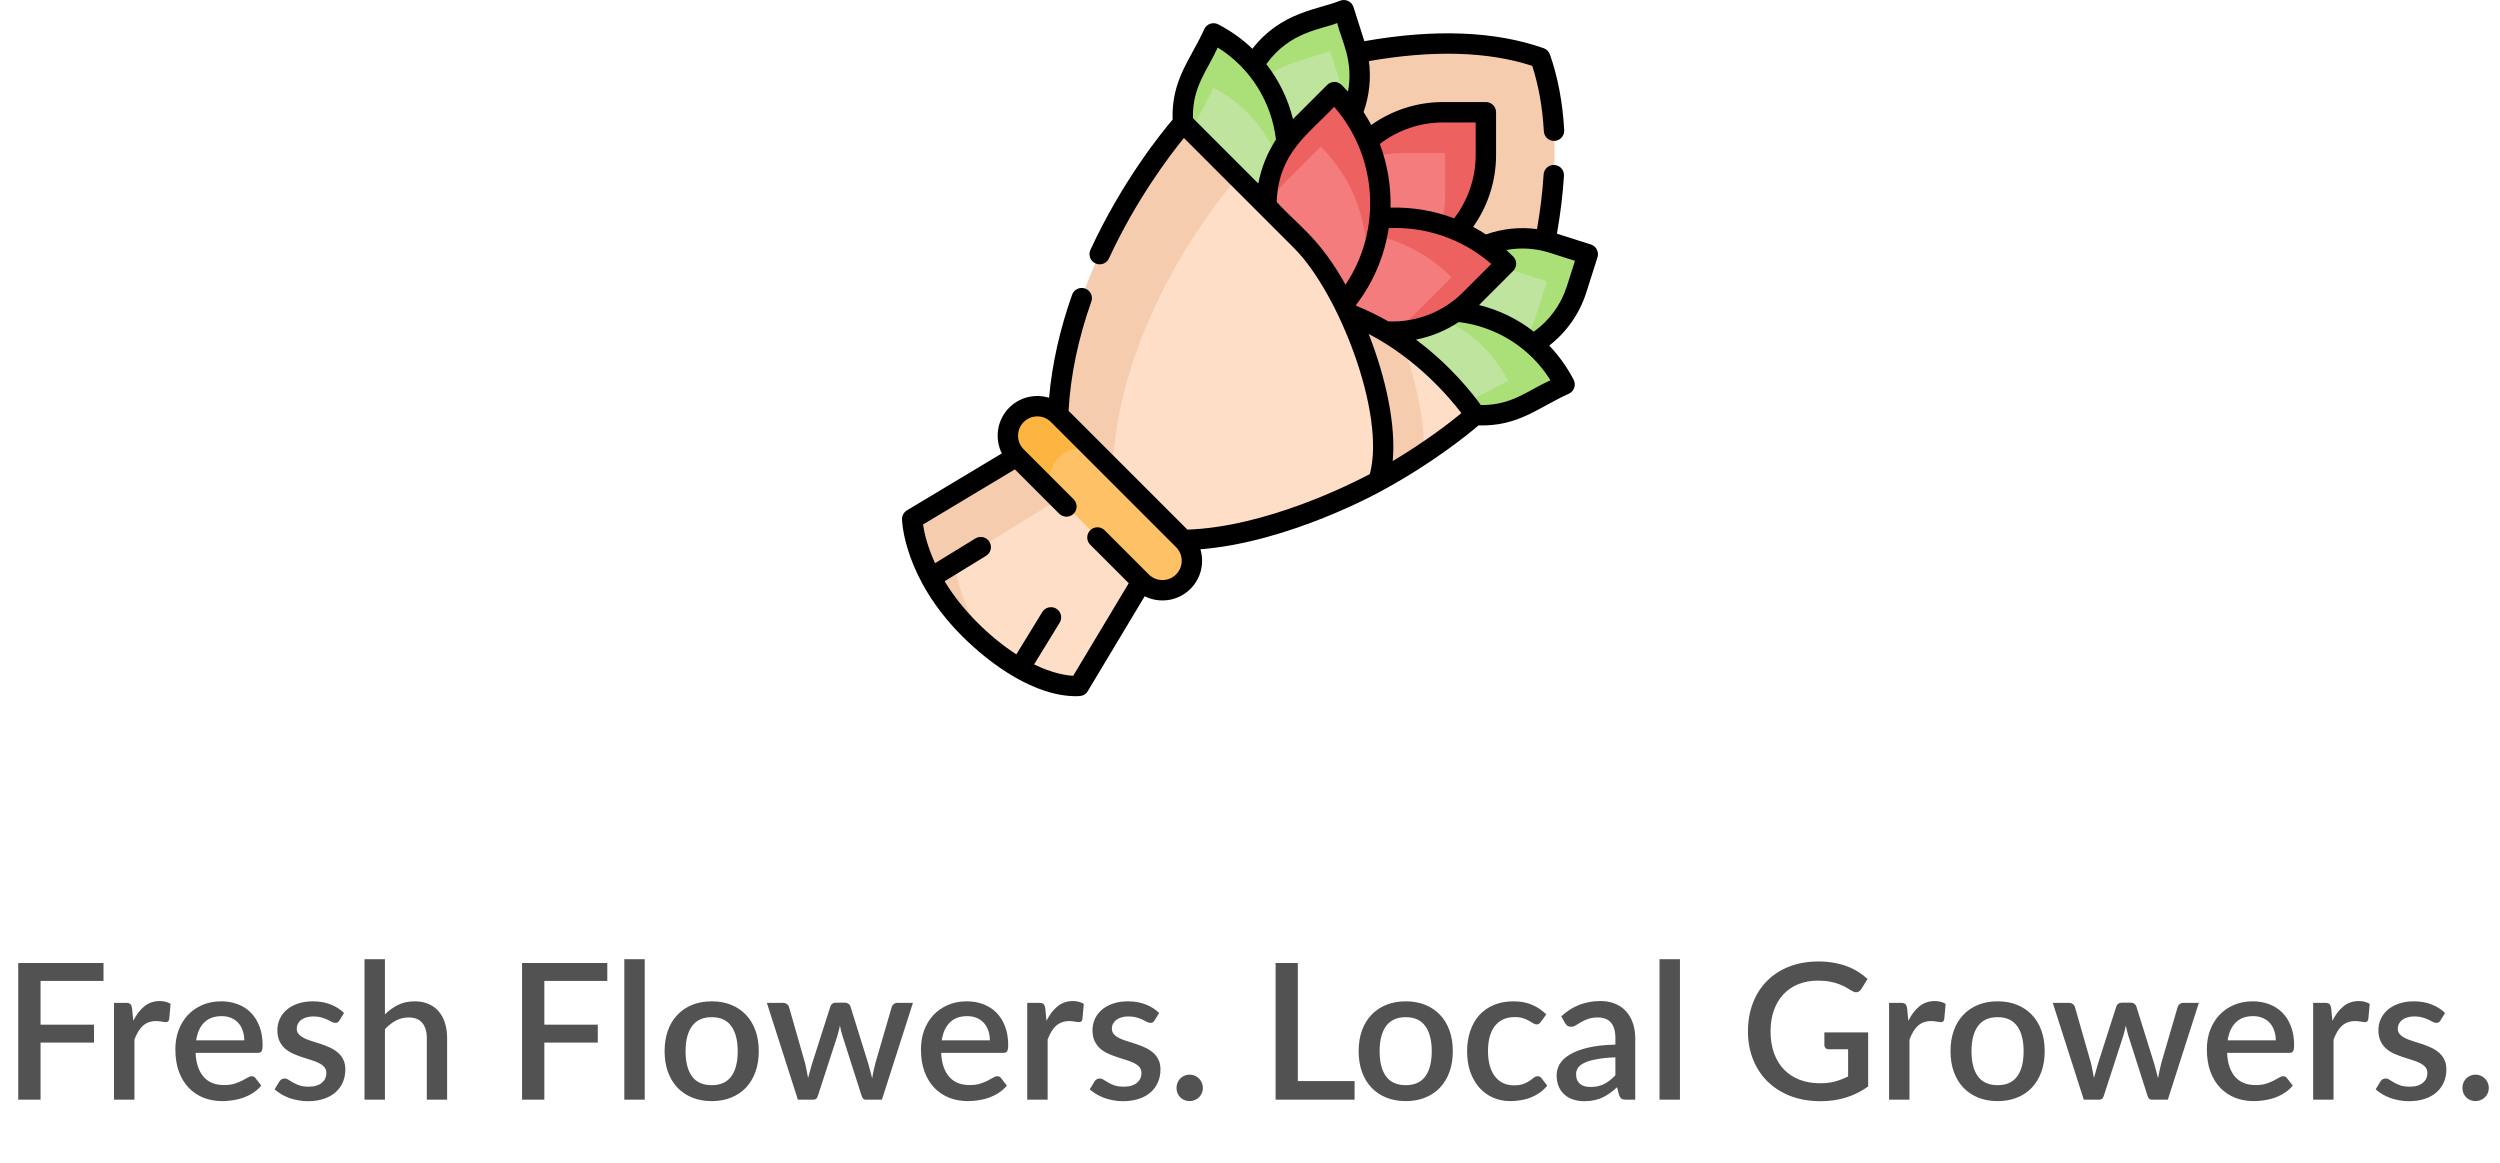 <svg width="316" height="147" viewBox="0 0 316 147" fill="none" xmlns="http://www.w3.org/2000/svg">
<g clip-path="url(#clip0_43_613)">
<path d="M194.692 7.308C177.192 1.153 152.38 12.722 152.38 12.722L149.566 15.536L164.33 37.67L186.464 52.434L189.278 49.62C189.278 49.62 200.848 24.809 194.692 7.308Z" fill="#F6CCAF"/>
<path d="M179.109 43.291L180.528 38.834C182.623 32.252 189.657 28.615 196.239 30.71L200.696 32.129L199.277 36.586C197.182 43.168 190.148 46.805 183.566 44.71L179.109 43.291Z" fill="#BEE49D"/>
<path d="M196.239 30.711C191.406 29.172 186.333 30.727 183.146 34.265C185.621 33.394 188.389 33.291 191.082 34.148L195.539 35.567L194.12 40.024C193.564 41.773 192.655 43.312 191.502 44.593C195.076 43.335 198.039 40.475 199.277 36.587L200.696 32.13L196.239 30.711Z" fill="#AAE077"/>
<path d="M177.611 47.035C180.118 51.883 187.102 54.106 192.781 51.17L197.763 48.595C193.583 40.511 183.88 37.145 175.657 40.723C175.077 40.976 174.841 41.677 175.132 42.239L177.611 47.035Z" fill="#BEE49D"/>
<path d="M180.008 39.48C184.44 40.72 188.366 43.726 190.647 48.137L185.665 50.713C184.811 51.155 183.926 51.478 183.032 51.695C186.015 52.84 189.602 52.814 192.781 51.17L197.763 48.595C194.304 41.906 187.063 38.446 180.008 39.48Z" fill="#AAE077"/>
<path d="M158.694 22.876L163.151 21.457C169.733 19.362 173.37 12.328 171.274 5.746L169.856 1.289L165.399 2.708C158.817 4.803 155.18 11.837 157.275 18.419L158.694 22.876Z" fill="#BEE49D"/>
<path d="M163.68 7.864L168.137 6.446L169.556 10.903C170.094 12.593 170.251 14.312 170.081 15.97C171.861 12.998 172.408 9.307 171.274 5.746L169.856 1.289L165.399 2.708C160.507 4.265 157.245 8.551 156.75 13.351C158.261 10.83 160.659 8.826 163.68 7.864Z" fill="#AAE077"/>
<path d="M154.95 24.373C150.102 21.866 147.878 14.883 150.815 9.204L153.39 4.222C161.473 8.402 164.84 18.105 161.261 26.328C161.009 26.909 160.308 27.144 159.746 26.853L154.95 24.373Z" fill="#BEE49D"/>
<path d="M150.815 16.079L153.39 11.097C158.194 13.581 161.332 18.015 162.336 22.931C163.843 15.583 160.381 7.837 153.39 4.222L150.815 9.204C149.325 12.085 149.166 15.3 150.001 18.098C150.206 17.414 150.474 16.737 150.815 16.079Z" fill="#AAE077"/>
<path d="M144.295 73.519L128.482 57.705C127.026 56.249 127.026 53.89 128.482 52.434C129.938 50.978 132.297 50.978 133.753 52.434L149.567 68.247C151.022 69.703 151.022 72.063 149.567 73.519C148.111 74.974 145.751 74.974 144.295 73.519Z" fill="#FEC165"/>
<path d="M133.825 57.811C135.281 56.356 137.657 56.339 139.113 57.794L133.753 52.434C132.297 50.978 129.937 50.978 128.482 52.434C127.026 53.89 127.026 56.249 128.482 57.705L133.551 62.775C132.378 61.311 132.468 59.169 133.825 57.811Z" fill="#FDB441"/>
<path d="M136.389 86.696C136.389 86.696 130.421 87.392 122.515 79.486C115.462 72.433 115.304 65.612 115.304 65.612L128.482 57.705L144.295 73.519L136.389 86.696Z" fill="#FFDEC7"/>
<path d="M120.711 71.152L133.865 63.088L128.482 57.705L115.304 65.612C115.304 65.612 115.462 72.433 122.515 79.486C123.562 80.533 124.574 81.428 125.544 82.195C120.823 76.183 120.711 71.152 120.711 71.152Z" fill="#F6CCAF"/>
<path d="M167.971 34.03V28.629C167.971 20.653 174.436 14.187 182.412 14.187H187.814V19.588C187.814 27.564 181.348 34.03 173.372 34.03H167.971Z" fill="#F47C7C"/>
<path d="M182.412 14.187C177.101 14.187 172.463 17.056 169.954 21.327C172.097 20.068 174.591 19.343 177.256 19.343H182.657V24.744C182.657 27.409 181.933 29.904 180.674 32.047C184.945 29.538 187.814 24.899 187.814 19.588V14.187H182.412Z" fill="#EE6161"/>
<path d="M167.634 38.674C172.091 43.131 180.554 43.131 185.775 37.911L190.354 33.331C182.924 25.901 171.067 25.595 163.272 32.414C162.722 32.895 162.709 33.749 163.226 34.265L167.634 38.674Z" fill="#F47C7C"/>
<path d="M190.354 33.332C184.346 27.324 175.444 25.975 168.136 29.283C173.642 28.92 179.27 30.842 183.479 35.05L178.899 39.63C177.969 40.56 176.934 41.322 175.839 41.925C179.343 41.973 183.013 40.673 185.775 37.911L190.354 33.332Z" fill="#EE6161"/>
<path d="M163.326 34.367C158.869 29.91 158.869 21.446 164.09 16.226L168.669 11.647C176.099 19.077 176.405 30.934 169.587 38.728C169.105 39.278 168.252 39.292 167.735 38.775L163.326 34.367Z" fill="#F47C7C"/>
<path d="M162.371 23.101L166.95 18.522C171.159 22.73 173.08 28.359 172.718 33.865C176.026 26.556 174.677 17.655 168.669 11.647L164.09 16.226C161.327 18.988 160.028 22.658 160.076 26.162C160.679 25.066 161.44 24.032 162.371 23.101Z" fill="#EE6161"/>
<path d="M162.72 54.34C162.784 54.372 167.595 64.424 174.138 60.853C181.687 56.733 186.464 52.434 186.464 52.434C186.464 52.434 180.633 43.508 170.472 39.666C167.461 38.527 165.058 39.985 163.189 42.447C159.406 47.432 162.72 54.34 162.72 54.34Z" fill="#FFDEC7"/>
<path d="M149.566 15.536C149.566 15.536 134.586 32.183 133.753 52.434L149.566 68.248C161.322 68.06 174.227 60.804 174.227 60.804C176.752 53.301 170.953 36.923 164.493 30.463L149.566 15.536Z" fill="#FFDEC7"/>
<path d="M149.566 15.536C149.566 15.536 134.586 32.183 133.753 52.434L140.628 59.309C141.461 39.058 156.441 22.411 156.441 22.411L149.566 15.536Z" fill="#F6CCAF"/>
<path d="M174.223 60.806C176.383 59.623 178.314 58.428 179.969 57.324C180.145 53.282 179.018 48.107 177.166 43.219C175.224 41.874 173.001 40.628 170.519 39.684C173.921 46.978 175.899 55.836 174.227 60.804C174.227 60.804 174.225 60.805 174.223 60.806Z" fill="#F6CCAF"/>
<path d="M201.087 30.901L196.796 29.535C197.243 27.004 197.542 24.546 197.685 22.216C197.729 21.506 197.188 20.894 196.477 20.851C195.768 20.807 195.155 21.348 195.112 22.058C194.977 24.251 194.697 26.567 194.279 28.956C192.113 28.666 189.897 28.896 187.824 29.633C187.297 29.29 186.756 28.971 186.203 28.678C188.08 26.031 189.103 22.861 189.103 19.588V14.187C189.103 13.475 188.526 12.898 187.814 12.898H182.412C179.139 12.898 175.969 13.92 173.322 15.798C173.024 15.236 172.702 14.688 172.354 14.154C173.088 12.089 173.317 9.882 173.032 7.723C181.138 6.301 188.075 6.503 193.675 8.325C194.481 10.806 194.974 13.585 195.142 16.594C195.181 17.303 195.788 17.849 196.5 17.81C197.211 17.77 197.755 17.162 197.716 16.451C197.522 12.958 196.913 9.738 195.908 6.88C195.778 6.512 195.489 6.222 195.12 6.092C188.968 3.928 181.346 3.631 172.455 5.206L171.084 0.898C170.868 0.22 170.143 -0.155 169.464 0.061C166.666 1.217 161.964 1.447 158.304 6.163C157.038 4.951 155.589 3.908 153.982 3.077C153.35 2.75 152.572 2.998 152.245 3.63C150.569 7.395 148.04 10.051 148.219 15.121C146.803 16.781 141.848 22.894 137.83 31.582C137.532 32.228 137.813 32.994 138.459 33.293C139.106 33.592 139.872 33.31 140.17 32.664C143.604 25.238 147.844 19.654 149.647 17.44L163.582 31.375C169.21 37.003 175.187 52.327 173.146 59.923C170.835 61.149 160.035 66.598 150.087 66.945L135.068 51.926C135.312 47.467 136.278 42.824 137.944 38.115C138.182 37.444 137.83 36.708 137.159 36.47C136.488 36.232 135.751 36.584 135.514 37.255C133.951 41.671 132.977 46.042 132.603 50.28C130.882 49.749 128.93 50.163 127.57 51.522C126.007 53.086 125.695 55.434 126.631 57.312L114.641 64.507C114.244 64.745 114.005 65.178 114.015 65.642C114.022 65.941 114.27 73.064 121.603 80.397C125.286 84.08 130.812 88 136.014 88C136.616 88 137.139 87.951 137.494 87.36L144.688 75.369C146.591 76.318 148.93 75.978 150.478 74.43C151.829 73.079 152.246 71.143 151.731 69.43C163.014 68.52 174.353 62.212 174.859 61.927C174.859 61.927 174.86 61.927 174.86 61.927C181.199 58.454 185.555 54.91 186.896 53.767C191.917 53.932 194.508 51.467 198.355 49.74C198.987 49.413 199.235 48.635 198.908 48.002C198.077 46.396 197.034 44.947 195.822 43.682C198.016 41.979 199.655 39.649 200.505 36.977L201.924 32.52C202.14 31.842 201.765 31.117 201.087 30.901ZM161.374 25.521C161.376 25.486 161.378 25.451 161.38 25.416C161.656 19.27 165.326 17.023 168.637 13.501C174.046 19.688 174.772 28.952 170.072 35.979C166.699 29.965 164.176 28.617 161.374 25.521ZM184.863 36.999C182.505 39.357 179.098 40.784 175.476 40.62C174.226 39.902 172.886 39.239 171.458 38.668C171.439 38.628 171.42 38.588 171.401 38.548C173.525 35.79 174.99 32.458 175.534 28.831C180.167 28.636 184.816 30.158 188.499 33.363L184.863 36.999ZM174.406 18.197C176.697 16.436 179.507 15.476 182.412 15.476H186.525V19.588C186.525 22.494 185.564 25.304 183.803 27.595C181.279 26.641 178.569 26.171 175.762 26.243C175.835 23.484 175.37 20.753 174.406 18.197ZM169.018 2.909C169.566 5.122 171.109 7.683 170.385 11.585C169.764 10.892 169.495 10.627 169.276 10.509C168.778 10.243 168.16 10.332 167.757 10.735L163.434 15.058C162.808 12.504 161.654 10.144 160.064 8.11C163.029 3.95 167.148 3.709 169.018 2.909ZM153.92 6.005C158.126 8.625 160.729 12.965 161.283 17.642C160.229 19.242 159.429 21.168 159.048 23.194L150.792 14.938C150.684 10.948 152.644 8.871 153.92 6.005ZM148.655 72.607C147.702 73.56 146.16 73.56 145.207 72.607L139.627 67.028C139.124 66.524 138.308 66.524 137.804 67.028C137.301 67.531 137.301 68.347 137.804 68.85L142.672 73.719L135.652 85.419C134.8 85.375 133.061 85.126 130.709 83.983L133.942 78.708C134.314 78.101 134.124 77.307 133.517 76.935C132.91 76.563 132.116 76.754 131.744 77.361L128.465 82.712C125.237 80.63 121.665 77.231 119.399 73.469L124.64 70.257C125.247 69.884 125.438 69.091 125.066 68.484C124.694 67.877 123.9 67.686 123.293 68.058L118.19 71.186C117.181 68.99 116.807 67.224 116.67 66.296L128.282 59.329L133.884 64.931C134.388 65.434 135.204 65.434 135.707 64.931C136.211 64.427 136.211 63.611 135.707 63.108L129.393 56.794C128.443 55.843 128.443 54.296 129.394 53.345C130.346 52.393 131.888 52.392 132.841 53.345C132.841 53.345 132.841 53.345 132.841 53.346L148.655 69.159C149.608 70.112 149.608 71.654 148.655 72.607ZM176.039 58.281C176.466 53.722 175.171 47.736 172.999 42.209C173.001 42.21 173.003 42.211 173.005 42.212C179.099 45.377 183.196 50.218 184.721 52.222C183.3 53.39 180.232 55.775 176.039 58.281ZM187.175 51.196C186.209 49.847 183.401 46.225 178.981 42.928C180.909 42.547 182.745 41.793 184.383 40.706C189.037 41.27 193.365 43.869 195.98 48.065C193.095 49.356 191.089 51.25 187.175 51.196ZM198.049 36.196C197.31 38.514 195.843 40.519 193.874 41.922C191.847 40.337 189.495 39.185 186.952 38.557C191.518 33.988 191.275 34.242 191.354 34.145C191.768 33.638 191.736 32.891 191.266 32.42C190.983 32.138 190.694 31.865 190.399 31.601C192.204 31.265 194.079 31.376 195.848 31.939L199.077 32.967L198.049 36.196Z" fill="black"/>
</g>
<path d="M5.126 123.988V129.52H11.882V131.788H5.126V139H2.306V121.72H13.082V123.988H5.126ZM16.848 129.028C17.232 128.252 17.696 127.644 18.24 127.204C18.784 126.756 19.436 126.532 20.196 126.532C20.46 126.532 20.708 126.564 20.94 126.628C21.172 126.684 21.38 126.772 21.564 126.892L21.384 128.836C21.352 128.972 21.3 129.068 21.228 129.124C21.164 129.172 21.076 129.196 20.964 129.196C20.844 129.196 20.672 129.176 20.448 129.136C20.224 129.088 19.988 129.064 19.74 129.064C19.38 129.064 19.06 129.116 18.78 129.22C18.508 129.324 18.26 129.476 18.036 129.676C17.82 129.876 17.628 130.12 17.46 130.408C17.292 130.696 17.136 131.024 16.992 131.392V139H14.412V126.76H15.912C16.184 126.76 16.372 126.812 16.476 126.916C16.58 127.012 16.652 127.184 16.692 127.432L16.848 129.028ZM30.877 131.5C30.877 131.068 30.813 130.668 30.685 130.3C30.565 129.924 30.385 129.6 30.145 129.328C29.905 129.048 29.605 128.832 29.245 128.68C28.893 128.52 28.485 128.44 28.021 128.44C27.085 128.44 26.349 128.708 25.813 129.244C25.277 129.78 24.937 130.532 24.793 131.5H30.877ZM24.721 133.084C24.753 133.78 24.861 134.384 25.045 134.896C25.229 135.4 25.473 135.82 25.777 136.156C26.089 136.492 26.457 136.744 26.881 136.912C27.313 137.072 27.793 137.152 28.321 137.152C28.825 137.152 29.261 137.096 29.629 136.984C29.997 136.864 30.317 136.736 30.589 136.6C30.861 136.456 31.093 136.328 31.285 136.216C31.477 136.096 31.653 136.036 31.813 136.036C32.021 136.036 32.181 136.116 32.293 136.276L33.025 137.224C32.721 137.584 32.377 137.888 31.993 138.136C31.609 138.384 31.201 138.588 30.769 138.748C30.337 138.9 29.893 139.008 29.437 139.072C28.981 139.144 28.537 139.18 28.105 139.18C27.257 139.18 26.469 139.04 25.741 138.76C25.021 138.472 24.393 138.052 23.857 137.5C23.329 136.948 22.913 136.264 22.609 135.448C22.313 134.632 22.165 133.692 22.165 132.628C22.165 131.78 22.297 130.988 22.561 130.252C22.833 129.516 23.217 128.876 23.713 128.332C24.217 127.788 24.825 127.36 25.537 127.048C26.257 126.728 27.069 126.568 27.973 126.568C28.725 126.568 29.421 126.692 30.061 126.94C30.701 127.18 31.253 127.536 31.717 128.008C32.181 128.48 32.541 129.06 32.797 129.748C33.061 130.428 33.193 131.204 33.193 132.076C33.193 132.476 33.149 132.744 33.061 132.88C32.973 133.016 32.813 133.084 32.581 133.084H24.721ZM42.907 128.98C42.843 129.092 42.771 129.172 42.691 129.22C42.611 129.268 42.511 129.292 42.391 129.292C42.255 129.292 42.107 129.252 41.947 129.172C41.787 129.084 41.599 128.988 41.383 128.884C41.167 128.78 40.911 128.688 40.615 128.608C40.327 128.52 39.987 128.476 39.595 128.476C39.275 128.476 38.983 128.516 38.719 128.596C38.463 128.668 38.243 128.776 38.059 128.92C37.883 129.056 37.747 129.22 37.651 129.412C37.555 129.596 37.507 129.796 37.507 130.012C37.507 130.3 37.595 130.54 37.771 130.732C37.947 130.924 38.179 131.092 38.467 131.236C38.755 131.372 39.083 131.496 39.451 131.608C39.819 131.72 40.195 131.84 40.579 131.968C40.963 132.096 41.339 132.244 41.707 132.412C42.075 132.58 42.403 132.788 42.691 133.036C42.979 133.276 43.211 133.572 43.387 133.924C43.563 134.268 43.651 134.688 43.651 135.184C43.651 135.76 43.547 136.292 43.339 136.78C43.131 137.268 42.827 137.692 42.427 138.052C42.027 138.412 41.527 138.692 40.927 138.892C40.335 139.092 39.655 139.192 38.887 139.192C38.463 139.192 38.051 139.152 37.651 139.072C37.259 139 36.883 138.9 36.523 138.772C36.171 138.636 35.839 138.476 35.527 138.292C35.223 138.108 34.951 137.908 34.711 137.692L35.311 136.708C35.383 136.588 35.471 136.496 35.575 136.432C35.687 136.36 35.823 136.324 35.983 136.324C36.151 136.324 36.315 136.38 36.475 136.492C36.643 136.596 36.835 136.712 37.051 136.84C37.275 136.968 37.543 137.088 37.855 137.2C38.167 137.304 38.555 137.356 39.019 137.356C39.403 137.356 39.735 137.312 40.015 137.224C40.295 137.128 40.527 137 40.711 136.84C40.895 136.68 41.031 136.5 41.119 136.3C41.207 136.092 41.251 135.872 41.251 135.64C41.251 135.328 41.163 135.072 40.987 134.872C40.811 134.672 40.575 134.5 40.279 134.356C39.991 134.212 39.659 134.084 39.283 133.972C38.915 133.86 38.539 133.74 38.155 133.612C37.771 133.484 37.391 133.336 37.015 133.168C36.647 133 36.315 132.788 36.019 132.532C35.731 132.268 35.499 131.952 35.323 131.584C35.147 131.208 35.059 130.752 35.059 130.216C35.059 129.728 35.155 129.264 35.347 128.824C35.547 128.384 35.835 127.996 36.211 127.66C36.595 127.324 37.063 127.06 37.615 126.868C38.175 126.668 38.819 126.568 39.547 126.568C40.371 126.568 41.119 126.7 41.791 126.964C42.463 127.228 43.027 127.588 43.483 128.044L42.907 128.98ZM48.656 128.212C49.16 127.716 49.712 127.32 50.312 127.024C50.912 126.72 51.612 126.568 52.412 126.568C53.084 126.568 53.672 126.68 54.176 126.904C54.688 127.128 55.116 127.444 55.46 127.852C55.812 128.26 56.076 128.752 56.252 129.328C56.428 129.896 56.516 130.524 56.516 131.212V139H53.948V131.212C53.948 130.388 53.756 129.748 53.372 129.292C52.996 128.836 52.42 128.608 51.644 128.608C51.068 128.608 50.532 128.74 50.036 129.004C49.548 129.268 49.088 129.628 48.656 130.084V139H46.076V121.24H48.656V128.212ZM68.806 123.988V129.52H75.562V131.788H68.806V139H65.986V121.72H76.762V123.988H68.806ZM81.493 121.24V139H78.913V121.24H81.493ZM89.969 126.568C90.874 126.568 91.689 126.716 92.418 127.012C93.153 127.308 93.778 127.728 94.29 128.272C94.809 128.816 95.21 129.476 95.49 130.252C95.769 131.028 95.909 131.9 95.909 132.868C95.909 133.836 95.769 134.708 95.49 135.484C95.21 136.26 94.809 136.924 94.29 137.476C93.778 138.02 93.153 138.44 92.418 138.736C91.689 139.032 90.874 139.18 89.969 139.18C89.058 139.18 88.234 139.032 87.498 138.736C86.769 138.44 86.145 138.02 85.626 137.476C85.106 136.924 84.706 136.26 84.425 135.484C84.145 134.708 84.005 133.836 84.005 132.868C84.005 131.9 84.145 131.028 84.425 130.252C84.706 129.476 85.106 128.816 85.626 128.272C86.145 127.728 86.769 127.308 87.498 127.012C88.234 126.716 89.058 126.568 89.969 126.568ZM89.969 137.164C91.073 137.164 91.894 136.796 92.43 136.06C92.974 135.316 93.246 134.256 93.246 132.88C93.246 131.504 92.974 130.444 92.43 129.7C91.894 128.948 91.073 128.572 89.969 128.572C88.85 128.572 88.017 128.948 87.474 129.7C86.93 130.444 86.657 131.504 86.657 132.88C86.657 134.256 86.93 135.316 87.474 136.06C88.017 136.796 88.85 137.164 89.969 137.164ZM115.397 126.76L111.473 139H109.421C109.181 139 109.013 138.844 108.917 138.532L106.481 130.912C106.417 130.696 106.357 130.48 106.301 130.264C106.253 130.048 106.209 129.836 106.169 129.628C106.081 130.06 105.973 130.492 105.845 130.924L103.373 138.532C103.285 138.844 103.097 139 102.809 139H100.853L96.929 126.76H98.969C99.169 126.76 99.333 126.812 99.461 126.916C99.597 127.012 99.685 127.128 99.725 127.264L101.765 134.392C101.845 134.72 101.913 135.04 101.969 135.352C102.033 135.656 102.089 135.96 102.137 136.264C102.217 135.96 102.301 135.656 102.389 135.352C102.477 135.04 102.569 134.72 102.665 134.392L104.957 127.228C104.997 127.084 105.077 126.968 105.197 126.88C105.325 126.784 105.477 126.736 105.653 126.736H106.781C106.965 126.736 107.121 126.784 107.249 126.88C107.377 126.968 107.461 127.084 107.501 127.228L109.733 134.392C109.829 134.72 109.917 135.04 109.997 135.352C110.085 135.664 110.165 135.976 110.237 136.288C110.293 135.984 110.353 135.676 110.417 135.364C110.481 135.052 110.557 134.728 110.645 134.392L112.721 127.264C112.769 127.12 112.857 127 112.985 126.904C113.113 126.808 113.269 126.76 113.453 126.76H115.397ZM125.12 131.5C125.12 131.068 125.056 130.668 124.928 130.3C124.808 129.924 124.628 129.6 124.388 129.328C124.148 129.048 123.848 128.832 123.488 128.68C123.136 128.52 122.728 128.44 122.264 128.44C121.328 128.44 120.592 128.708 120.056 129.244C119.52 129.78 119.18 130.532 119.036 131.5H125.12ZM118.964 133.084C118.996 133.78 119.104 134.384 119.288 134.896C119.472 135.4 119.716 135.82 120.02 136.156C120.332 136.492 120.7 136.744 121.124 136.912C121.556 137.072 122.036 137.152 122.564 137.152C123.068 137.152 123.504 137.096 123.872 136.984C124.24 136.864 124.56 136.736 124.832 136.6C125.104 136.456 125.336 136.328 125.528 136.216C125.72 136.096 125.896 136.036 126.056 136.036C126.264 136.036 126.424 136.116 126.536 136.276L127.268 137.224C126.964 137.584 126.62 137.888 126.236 138.136C125.852 138.384 125.444 138.588 125.012 138.748C124.58 138.9 124.136 139.008 123.68 139.072C123.224 139.144 122.78 139.18 122.348 139.18C121.5 139.18 120.712 139.04 119.984 138.76C119.264 138.472 118.636 138.052 118.1 137.5C117.572 136.948 117.156 136.264 116.852 135.448C116.556 134.632 116.408 133.692 116.408 132.628C116.408 131.78 116.54 130.988 116.804 130.252C117.076 129.516 117.46 128.876 117.956 128.332C118.46 127.788 119.068 127.36 119.78 127.048C120.5 126.728 121.312 126.568 122.216 126.568C122.968 126.568 123.664 126.692 124.304 126.94C124.944 127.18 125.496 127.536 125.96 128.008C126.424 128.48 126.784 129.06 127.04 129.748C127.304 130.428 127.436 131.204 127.436 132.076C127.436 132.476 127.392 132.744 127.304 132.88C127.216 133.016 127.056 133.084 126.824 133.084H118.964ZM132.278 129.028C132.662 128.252 133.126 127.644 133.67 127.204C134.214 126.756 134.866 126.532 135.626 126.532C135.89 126.532 136.138 126.564 136.37 126.628C136.602 126.684 136.81 126.772 136.994 126.892L136.814 128.836C136.782 128.972 136.73 129.068 136.658 129.124C136.594 129.172 136.506 129.196 136.394 129.196C136.274 129.196 136.102 129.176 135.878 129.136C135.654 129.088 135.418 129.064 135.17 129.064C134.81 129.064 134.49 129.116 134.21 129.22C133.938 129.324 133.69 129.476 133.466 129.676C133.25 129.876 133.058 130.12 132.89 130.408C132.722 130.696 132.566 131.024 132.422 131.392V139H129.842V126.76H131.342C131.614 126.76 131.802 126.812 131.906 126.916C132.01 127.012 132.082 127.184 132.122 127.432L132.278 129.028ZM145.939 128.98C145.875 129.092 145.803 129.172 145.723 129.22C145.643 129.268 145.543 129.292 145.423 129.292C145.287 129.292 145.139 129.252 144.979 129.172C144.819 129.084 144.631 128.988 144.415 128.884C144.199 128.78 143.943 128.688 143.647 128.608C143.359 128.52 143.019 128.476 142.627 128.476C142.307 128.476 142.015 128.516 141.751 128.596C141.495 128.668 141.275 128.776 141.091 128.92C140.915 129.056 140.779 129.22 140.683 129.412C140.587 129.596 140.539 129.796 140.539 130.012C140.539 130.3 140.627 130.54 140.803 130.732C140.979 130.924 141.211 131.092 141.499 131.236C141.787 131.372 142.115 131.496 142.483 131.608C142.851 131.72 143.227 131.84 143.611 131.968C143.995 132.096 144.371 132.244 144.739 132.412C145.107 132.58 145.435 132.788 145.723 133.036C146.011 133.276 146.243 133.572 146.419 133.924C146.595 134.268 146.683 134.688 146.683 135.184C146.683 135.76 146.579 136.292 146.371 136.78C146.163 137.268 145.859 137.692 145.459 138.052C145.059 138.412 144.559 138.692 143.959 138.892C143.367 139.092 142.687 139.192 141.919 139.192C141.495 139.192 141.083 139.152 140.683 139.072C140.291 139 139.915 138.9 139.555 138.772C139.203 138.636 138.871 138.476 138.559 138.292C138.255 138.108 137.983 137.908 137.743 137.692L138.343 136.708C138.415 136.588 138.503 136.496 138.607 136.432C138.719 136.36 138.855 136.324 139.015 136.324C139.183 136.324 139.347 136.38 139.507 136.492C139.675 136.596 139.867 136.712 140.083 136.84C140.307 136.968 140.575 137.088 140.887 137.2C141.199 137.304 141.587 137.356 142.051 137.356C142.435 137.356 142.767 137.312 143.047 137.224C143.327 137.128 143.559 137 143.743 136.84C143.927 136.68 144.063 136.5 144.151 136.3C144.239 136.092 144.283 135.872 144.283 135.64C144.283 135.328 144.195 135.072 144.019 134.872C143.843 134.672 143.607 134.5 143.311 134.356C143.023 134.212 142.691 134.084 142.315 133.972C141.947 133.86 141.571 133.74 141.187 133.612C140.803 133.484 140.423 133.336 140.047 133.168C139.679 133 139.347 132.788 139.051 132.532C138.763 132.268 138.531 131.952 138.355 131.584C138.179 131.208 138.091 130.752 138.091 130.216C138.091 129.728 138.187 129.264 138.379 128.824C138.579 128.384 138.867 127.996 139.243 127.66C139.627 127.324 140.095 127.06 140.647 126.868C141.207 126.668 141.851 126.568 142.579 126.568C143.403 126.568 144.151 126.7 144.823 126.964C145.495 127.228 146.059 127.588 146.515 128.044L145.939 128.98ZM148.711 137.512C148.711 137.28 148.751 137.064 148.831 136.864C148.919 136.656 149.035 136.476 149.179 136.324C149.331 136.172 149.507 136.052 149.707 135.964C149.915 135.876 150.135 135.832 150.367 135.832C150.599 135.832 150.815 135.876 151.015 135.964C151.223 136.052 151.403 136.172 151.555 136.324C151.707 136.476 151.827 136.656 151.915 136.864C152.003 137.064 152.047 137.28 152.047 137.512C152.047 137.752 152.003 137.972 151.915 138.172C151.827 138.372 151.707 138.548 151.555 138.7C151.403 138.852 151.223 138.968 151.015 139.048C150.815 139.136 150.599 139.18 150.367 139.18C150.135 139.18 149.915 139.136 149.707 139.048C149.507 138.968 149.331 138.852 149.179 138.7C149.035 138.548 148.919 138.372 148.831 138.172C148.751 137.972 148.711 137.752 148.711 137.512ZM171.22 136.648V139H161.236V121.72H164.044V136.648H171.22ZM177.696 126.568C178.6 126.568 179.416 126.716 180.144 127.012C180.88 127.308 181.504 127.728 182.016 128.272C182.536 128.816 182.936 129.476 183.216 130.252C183.496 131.028 183.636 131.9 183.636 132.868C183.636 133.836 183.496 134.708 183.216 135.484C182.936 136.26 182.536 136.924 182.016 137.476C181.504 138.02 180.88 138.44 180.144 138.736C179.416 139.032 178.6 139.18 177.696 139.18C176.784 139.18 175.96 139.032 175.224 138.736C174.496 138.44 173.872 138.02 173.352 137.476C172.832 136.924 172.432 136.26 172.152 135.484C171.872 134.708 171.732 133.836 171.732 132.868C171.732 131.9 171.872 131.028 172.152 130.252C172.432 129.476 172.832 128.816 173.352 128.272C173.872 127.728 174.496 127.308 175.224 127.012C175.96 126.716 176.784 126.568 177.696 126.568ZM177.696 137.164C178.8 137.164 179.62 136.796 180.156 136.06C180.7 135.316 180.972 134.256 180.972 132.88C180.972 131.504 180.7 130.444 180.156 129.7C179.62 128.948 178.8 128.572 177.696 128.572C176.576 128.572 175.744 128.948 175.2 129.7C174.656 130.444 174.384 131.504 174.384 132.88C174.384 134.256 174.656 135.316 175.2 136.06C175.744 136.796 176.576 137.164 177.696 137.164ZM194.767 129.16C194.687 129.264 194.611 129.344 194.539 129.4C194.467 129.456 194.363 129.484 194.227 129.484C194.091 129.484 193.947 129.436 193.795 129.34C193.651 129.244 193.475 129.14 193.267 129.028C193.067 128.908 192.823 128.8 192.535 128.704C192.247 128.608 191.887 128.56 191.455 128.56C190.895 128.56 190.403 128.66 189.979 128.86C189.563 129.06 189.211 129.348 188.923 129.724C188.643 130.092 188.431 130.544 188.287 131.08C188.151 131.608 188.083 132.204 188.083 132.868C188.083 133.556 188.159 134.168 188.311 134.704C188.463 135.24 188.679 135.692 188.959 136.06C189.247 136.428 189.591 136.708 189.991 136.9C190.399 137.092 190.855 137.188 191.359 137.188C191.855 137.188 192.259 137.128 192.571 137.008C192.883 136.888 193.143 136.756 193.351 136.612C193.559 136.468 193.735 136.336 193.879 136.216C194.031 136.096 194.191 136.036 194.359 136.036C194.567 136.036 194.727 136.116 194.839 136.276L195.571 137.224C195.275 137.584 194.947 137.888 194.587 138.136C194.227 138.384 193.847 138.588 193.447 138.748C193.047 138.9 192.631 139.008 192.199 139.072C191.767 139.144 191.331 139.18 190.891 139.18C190.131 139.18 189.419 139.04 188.755 138.76C188.099 138.472 187.523 138.06 187.027 137.524C186.539 136.98 186.151 136.32 185.863 135.544C185.583 134.76 185.443 133.868 185.443 132.868C185.443 131.964 185.571 131.128 185.827 130.36C186.083 129.584 186.455 128.916 186.943 128.356C187.439 127.796 188.051 127.36 188.779 127.048C189.507 126.728 190.347 126.568 191.299 126.568C192.187 126.568 192.967 126.712 193.639 127C194.319 127.288 194.923 127.696 195.451 128.224L194.767 129.16ZM204.186 133.648C203.266 133.68 202.49 133.756 201.858 133.876C201.226 133.988 200.714 134.136 200.322 134.32C199.93 134.496 199.646 134.708 199.47 134.956C199.302 135.204 199.218 135.476 199.218 135.772C199.218 136.06 199.262 136.308 199.35 136.516C199.446 136.716 199.574 136.884 199.734 137.02C199.902 137.148 200.094 137.244 200.31 137.308C200.534 137.364 200.778 137.392 201.042 137.392C201.714 137.392 202.29 137.268 202.77 137.02C203.258 136.764 203.73 136.396 204.186 135.916V133.648ZM197.346 128.464C198.73 127.176 200.378 126.532 202.29 126.532C202.994 126.532 203.618 126.648 204.162 126.88C204.714 127.104 205.174 127.424 205.542 127.84C205.918 128.256 206.202 128.752 206.394 129.328C206.594 129.896 206.694 130.528 206.694 131.224V139H205.542C205.294 139 205.106 138.964 204.978 138.892C204.85 138.812 204.742 138.656 204.654 138.424L204.402 137.428C204.09 137.708 203.782 137.96 203.478 138.184C203.174 138.4 202.858 138.584 202.53 138.736C202.21 138.888 201.862 139 201.486 139.072C201.118 139.152 200.71 139.192 200.262 139.192C199.766 139.192 199.302 139.124 198.87 138.988C198.446 138.852 198.078 138.648 197.766 138.376C197.454 138.096 197.206 137.752 197.022 137.344C196.846 136.936 196.758 136.456 196.758 135.904C196.758 135.432 196.882 134.972 197.13 134.524C197.386 134.076 197.802 133.676 198.378 133.324C198.962 132.964 199.726 132.668 200.67 132.436C201.622 132.204 202.794 132.072 204.186 132.04V131.224C204.186 130.344 203.998 129.688 203.622 129.256C203.246 128.824 202.694 128.608 201.966 128.608C201.47 128.608 201.054 128.672 200.718 128.8C200.382 128.92 200.09 129.052 199.842 129.196C199.594 129.34 199.374 129.476 199.182 129.604C198.99 129.724 198.786 129.784 198.57 129.784C198.394 129.784 198.242 129.74 198.114 129.652C197.994 129.556 197.894 129.44 197.814 129.304L197.346 128.464ZM212.345 121.24V139H209.765V121.24H212.345ZM236.134 130.492V137.332C234.414 138.572 232.414 139.192 230.134 139.192C228.734 139.192 227.466 138.976 226.33 138.544C225.202 138.104 224.238 137.496 223.438 136.72C222.638 135.936 222.022 135.004 221.59 133.924C221.158 132.844 220.942 131.656 220.942 130.36C220.942 129.056 221.15 127.864 221.566 126.784C221.982 125.696 222.578 124.764 223.354 123.988C224.13 123.204 225.066 122.6 226.162 122.176C227.258 121.744 228.49 121.528 229.858 121.528C230.554 121.528 231.198 121.584 231.79 121.696C232.39 121.8 232.946 121.948 233.458 122.14C233.97 122.332 234.442 122.564 234.874 122.836C235.306 123.108 235.702 123.412 236.062 123.748L235.258 125.032C235.13 125.232 234.966 125.356 234.766 125.404C234.566 125.452 234.35 125.404 234.118 125.26C233.886 125.124 233.638 124.98 233.374 124.828C233.118 124.676 232.822 124.536 232.486 124.408C232.15 124.272 231.762 124.164 231.322 124.084C230.882 123.996 230.362 123.952 229.762 123.952C228.85 123.952 228.026 124.104 227.29 124.408C226.562 124.704 225.938 125.132 225.418 125.692C224.898 126.244 224.498 126.916 224.218 127.708C223.938 128.5 223.798 129.384 223.798 130.36C223.798 131.392 223.946 132.316 224.242 133.132C224.538 133.94 224.958 134.628 225.502 135.196C226.046 135.756 226.702 136.184 227.47 136.48C228.246 136.776 229.11 136.924 230.062 136.924C230.774 136.924 231.406 136.848 231.958 136.696C232.518 136.544 233.066 136.332 233.602 136.06V132.628H231.19C231.006 132.628 230.862 132.58 230.758 132.484C230.654 132.38 230.602 132.248 230.602 132.088V130.492H236.134ZM241.215 129.028C241.599 128.252 242.063 127.644 242.607 127.204C243.151 126.756 243.803 126.532 244.563 126.532C244.827 126.532 245.075 126.564 245.307 126.628C245.539 126.684 245.747 126.772 245.931 126.892L245.751 128.836C245.719 128.972 245.667 129.068 245.595 129.124C245.531 129.172 245.443 129.196 245.331 129.196C245.211 129.196 245.039 129.176 244.815 129.136C244.591 129.088 244.355 129.064 244.107 129.064C243.747 129.064 243.427 129.116 243.147 129.22C242.875 129.324 242.627 129.476 242.403 129.676C242.187 129.876 241.995 130.12 241.827 130.408C241.659 130.696 241.503 131.024 241.359 131.392V139H238.779V126.76H240.279C240.551 126.76 240.739 126.812 240.843 126.916C240.947 127.012 241.019 127.184 241.059 127.432L241.215 129.028ZM252.509 126.568C253.413 126.568 254.229 126.716 254.957 127.012C255.693 127.308 256.317 127.728 256.829 128.272C257.349 128.816 257.749 129.476 258.029 130.252C258.309 131.028 258.449 131.9 258.449 132.868C258.449 133.836 258.309 134.708 258.029 135.484C257.749 136.26 257.349 136.924 256.829 137.476C256.317 138.02 255.693 138.44 254.957 138.736C254.229 139.032 253.413 139.18 252.509 139.18C251.597 139.18 250.773 139.032 250.037 138.736C249.309 138.44 248.685 138.02 248.165 137.476C247.645 136.924 247.245 136.26 246.965 135.484C246.685 134.708 246.545 133.836 246.545 132.868C246.545 131.9 246.685 131.028 246.965 130.252C247.245 129.476 247.645 128.816 248.165 128.272C248.685 127.728 249.309 127.308 250.037 127.012C250.773 126.716 251.597 126.568 252.509 126.568ZM252.509 137.164C253.613 137.164 254.433 136.796 254.969 136.06C255.513 135.316 255.785 134.256 255.785 132.88C255.785 131.504 255.513 130.444 254.969 129.7C254.433 128.948 253.613 128.572 252.509 128.572C251.389 128.572 250.557 128.948 250.013 129.7C249.469 130.444 249.197 131.504 249.197 132.88C249.197 134.256 249.469 135.316 250.013 136.06C250.557 136.796 251.389 137.164 252.509 137.164ZM277.936 126.76L274.012 139H271.96C271.72 139 271.552 138.844 271.456 138.532L269.02 130.912C268.956 130.696 268.896 130.48 268.84 130.264C268.792 130.048 268.748 129.836 268.708 129.628C268.62 130.06 268.512 130.492 268.384 130.924L265.912 138.532C265.824 138.844 265.636 139 265.348 139H263.392L259.468 126.76H261.508C261.708 126.76 261.872 126.812 262 126.916C262.136 127.012 262.224 127.128 262.264 127.264L264.304 134.392C264.384 134.72 264.452 135.04 264.508 135.352C264.572 135.656 264.628 135.96 264.676 136.264C264.756 135.96 264.84 135.656 264.928 135.352C265.016 135.04 265.108 134.72 265.204 134.392L267.496 127.228C267.536 127.084 267.616 126.968 267.736 126.88C267.864 126.784 268.016 126.736 268.192 126.736H269.32C269.504 126.736 269.66 126.784 269.788 126.88C269.916 126.968 270 127.084 270.04 127.228L272.272 134.392C272.368 134.72 272.456 135.04 272.536 135.352C272.624 135.664 272.704 135.976 272.776 136.288C272.832 135.984 272.892 135.676 272.956 135.364C273.02 135.052 273.096 134.728 273.184 134.392L275.26 127.264C275.308 127.12 275.396 127 275.524 126.904C275.652 126.808 275.808 126.76 275.992 126.76H277.936ZM287.659 131.5C287.659 131.068 287.595 130.668 287.467 130.3C287.347 129.924 287.167 129.6 286.927 129.328C286.687 129.048 286.387 128.832 286.027 128.68C285.675 128.52 285.267 128.44 284.803 128.44C283.867 128.44 283.131 128.708 282.595 129.244C282.059 129.78 281.719 130.532 281.575 131.5H287.659ZM281.503 133.084C281.535 133.78 281.643 134.384 281.827 134.896C282.011 135.4 282.255 135.82 282.559 136.156C282.871 136.492 283.239 136.744 283.663 136.912C284.095 137.072 284.575 137.152 285.103 137.152C285.607 137.152 286.043 137.096 286.411 136.984C286.779 136.864 287.099 136.736 287.371 136.6C287.643 136.456 287.875 136.328 288.067 136.216C288.259 136.096 288.435 136.036 288.595 136.036C288.803 136.036 288.963 136.116 289.075 136.276L289.807 137.224C289.503 137.584 289.159 137.888 288.775 138.136C288.391 138.384 287.983 138.588 287.551 138.748C287.119 138.9 286.675 139.008 286.219 139.072C285.763 139.144 285.319 139.18 284.887 139.18C284.039 139.18 283.251 139.04 282.523 138.76C281.803 138.472 281.175 138.052 280.639 137.5C280.111 136.948 279.695 136.264 279.391 135.448C279.095 134.632 278.947 133.692 278.947 132.628C278.947 131.78 279.079 130.988 279.343 130.252C279.615 129.516 279.999 128.876 280.495 128.332C280.999 127.788 281.607 127.36 282.319 127.048C283.039 126.728 283.851 126.568 284.755 126.568C285.507 126.568 286.203 126.692 286.843 126.94C287.483 127.18 288.035 127.536 288.499 128.008C288.963 128.48 289.323 129.06 289.579 129.748C289.843 130.428 289.975 131.204 289.975 132.076C289.975 132.476 289.931 132.744 289.843 132.88C289.755 133.016 289.595 133.084 289.363 133.084H281.503ZM294.817 129.028C295.201 128.252 295.665 127.644 296.209 127.204C296.753 126.756 297.405 126.532 298.165 126.532C298.429 126.532 298.677 126.564 298.909 126.628C299.141 126.684 299.349 126.772 299.533 126.892L299.353 128.836C299.321 128.972 299.269 129.068 299.197 129.124C299.133 129.172 299.045 129.196 298.933 129.196C298.813 129.196 298.641 129.176 298.417 129.136C298.193 129.088 297.957 129.064 297.709 129.064C297.349 129.064 297.029 129.116 296.749 129.22C296.477 129.324 296.229 129.476 296.005 129.676C295.789 129.876 295.597 130.12 295.429 130.408C295.261 130.696 295.105 131.024 294.961 131.392V139H292.381V126.76H293.881C294.153 126.76 294.341 126.812 294.445 126.916C294.549 127.012 294.621 127.184 294.661 127.432L294.817 129.028ZM308.478 128.98C308.414 129.092 308.342 129.172 308.262 129.22C308.182 129.268 308.082 129.292 307.962 129.292C307.826 129.292 307.678 129.252 307.518 129.172C307.358 129.084 307.17 128.988 306.954 128.884C306.738 128.78 306.482 128.688 306.186 128.608C305.898 128.52 305.558 128.476 305.166 128.476C304.846 128.476 304.554 128.516 304.29 128.596C304.034 128.668 303.814 128.776 303.63 128.92C303.454 129.056 303.318 129.22 303.222 129.412C303.126 129.596 303.078 129.796 303.078 130.012C303.078 130.3 303.166 130.54 303.342 130.732C303.518 130.924 303.75 131.092 304.038 131.236C304.326 131.372 304.654 131.496 305.022 131.608C305.39 131.72 305.766 131.84 306.15 131.968C306.534 132.096 306.91 132.244 307.278 132.412C307.646 132.58 307.974 132.788 308.262 133.036C308.55 133.276 308.782 133.572 308.958 133.924C309.134 134.268 309.222 134.688 309.222 135.184C309.222 135.76 309.118 136.292 308.91 136.78C308.702 137.268 308.398 137.692 307.998 138.052C307.598 138.412 307.098 138.692 306.498 138.892C305.906 139.092 305.226 139.192 304.458 139.192C304.034 139.192 303.622 139.152 303.222 139.072C302.83 139 302.454 138.9 302.094 138.772C301.742 138.636 301.41 138.476 301.098 138.292C300.794 138.108 300.522 137.908 300.282 137.692L300.882 136.708C300.954 136.588 301.042 136.496 301.146 136.432C301.258 136.36 301.394 136.324 301.554 136.324C301.722 136.324 301.886 136.38 302.046 136.492C302.214 136.596 302.406 136.712 302.622 136.84C302.846 136.968 303.114 137.088 303.426 137.2C303.738 137.304 304.126 137.356 304.59 137.356C304.974 137.356 305.306 137.312 305.586 137.224C305.866 137.128 306.098 137 306.282 136.84C306.466 136.68 306.602 136.5 306.69 136.3C306.778 136.092 306.822 135.872 306.822 135.64C306.822 135.328 306.734 135.072 306.558 134.872C306.382 134.672 306.146 134.5 305.85 134.356C305.562 134.212 305.23 134.084 304.854 133.972C304.486 133.86 304.11 133.74 303.726 133.612C303.342 133.484 302.962 133.336 302.586 133.168C302.218 133 301.886 132.788 301.59 132.532C301.302 132.268 301.07 131.952 300.894 131.584C300.718 131.208 300.63 130.752 300.63 130.216C300.63 129.728 300.726 129.264 300.918 128.824C301.118 128.384 301.406 127.996 301.782 127.66C302.166 127.324 302.634 127.06 303.186 126.868C303.746 126.668 304.39 126.568 305.118 126.568C305.942 126.568 306.69 126.7 307.362 126.964C308.034 127.228 308.598 127.588 309.054 128.044L308.478 128.98ZM311.25 137.512C311.25 137.28 311.29 137.064 311.37 136.864C311.458 136.656 311.574 136.476 311.718 136.324C311.87 136.172 312.046 136.052 312.246 135.964C312.454 135.876 312.674 135.832 312.906 135.832C313.138 135.832 313.354 135.876 313.554 135.964C313.762 136.052 313.942 136.172 314.094 136.324C314.246 136.476 314.366 136.656 314.454 136.864C314.542 137.064 314.586 137.28 314.586 137.512C314.586 137.752 314.542 137.972 314.454 138.172C314.366 138.372 314.246 138.548 314.094 138.7C313.942 138.852 313.762 138.968 313.554 139.048C313.354 139.136 313.138 139.18 312.906 139.18C312.674 139.18 312.454 139.136 312.246 139.048C312.046 138.968 311.87 138.852 311.718 138.7C311.574 138.548 311.458 138.372 311.37 138.172C311.29 137.972 311.25 137.752 311.25 137.512Z" fill="#272727" fill-opacity="0.8"/>
<defs>
<clipPath id="clip0_43_613">
<rect width="88" height="88" fill="white" transform="translate(114)"/>
</clipPath>
</defs>
</svg>
